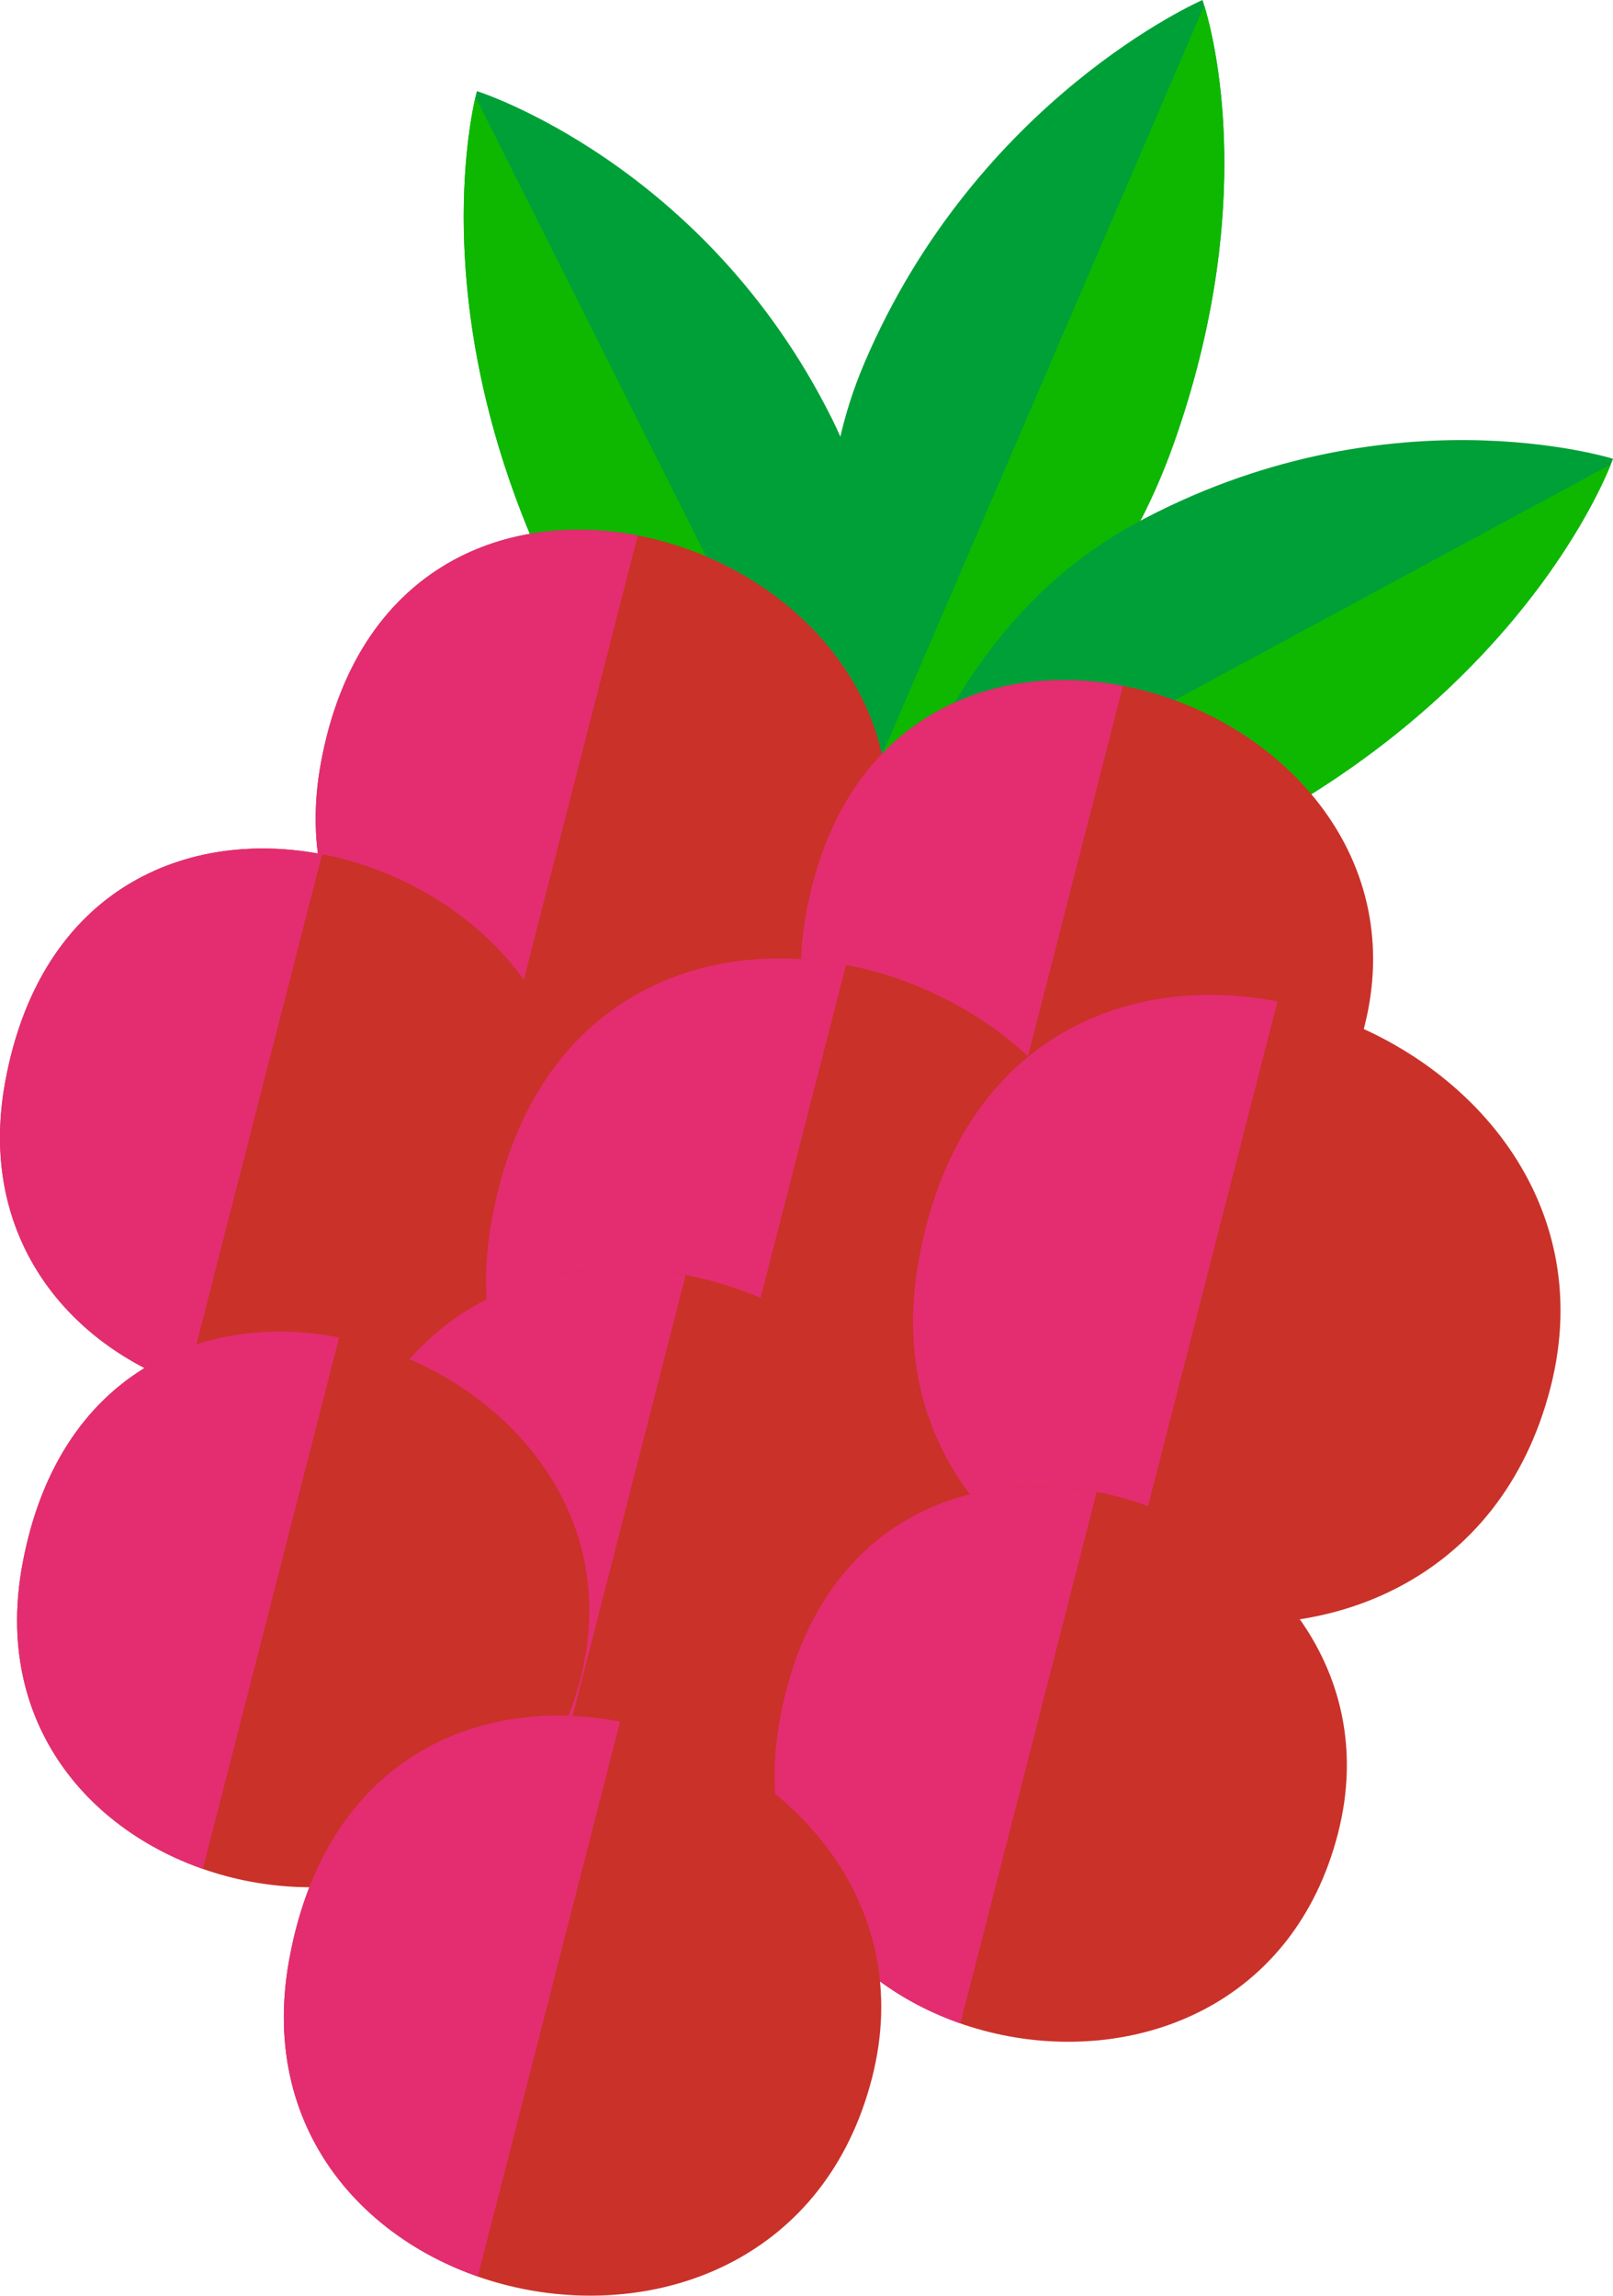 <?xml version="1.0" encoding="utf-8"?>
<!-- Generator: Adobe Illustrator 25.0.0, SVG Export Plug-In . SVG Version: 6.00 Build 0)  -->
<svg version="1.1" xmlns="http://www.w3.org/2000/svg" xmlns:xlink="http://www.w3.org/1999/xlink" x="0px" y="0px"
	 viewBox="0 0 179.017 254.813" enable-background="new 0 0 179.017 254.813" xml:space="preserve">
<g id="rasberry">
	<g>
		<path fill="#00A038" d="M133.455,0c0,0-24.98,10.852-37.546,40.35c-9.69,22.746,1.483,44.615,1.483,44.615
			s22.743-7.089,32.891-35.779C140.644,19.897,133.455,0,133.455,0z"/>
		<path fill="#0EB800" d="M130.283,49.187c9.305-26.305,4.458-45.023,3.372-48.568L97.392,84.966
			C97.392,84.966,120.135,77.877,130.283,49.187z"/>
	</g>
	<g>
		<path fill="#00A038" d="M179.017,50.923c0,0-25.275-7.939-53.122,7.239c-21.471,11.704-26.986,36.568-26.986,36.568
			s21.256,9.455,46.807-6.685C171.802,71.566,179.017,50.923,179.017,50.923z"/>
		<path fill="#0EB800" d="M145.716,88.045c23.427-14.799,31.629-32.947,33.059-36.495L98.91,94.729
			C98.91,94.729,120.165,104.184,145.716,88.045z"/>
	</g>
	<g>
		<path fill="#00A038" d="M52.93,10.113c0,0,25.277,7.976,39.412,36.382c10.9,21.903,1.171,45.453,1.171,45.453
			s-22.849-4.428-34.552-32.308C47.015,31.176,52.93,10.113,52.93,10.113z"/>
		<path fill="#0EB800" d="M58.963,59.639c-10.73-25.562-7.054-45.144-6.193-48.873l40.745,81.181
			C93.513,91.947,70.665,87.519,58.963,59.639z"/>
	</g>
	<path fill="#CA3129" d="M97.562,97.32c-9.791,38.177-69.015,25.755-61.942-12.664C43.971,39.302,107.114,60.073,97.562,97.32z"/>
	<path fill="#E32D70" d="M70.782,59.438c-14.984-2.896-31.21,3.751-35.162,25.217c-3.171,17.223,6.984,29.216,20.034,33.773
		L70.782,59.438z"/>
	<path fill="#CA3129" d="M151.412,114.011c-9.791,38.177-69.015,25.755-61.942-12.664C97.82,55.994,160.964,76.764,151.412,114.011z
		"/>
	<path fill="#E32D70" d="M124.632,76.131c-14.984-2.896-31.21,3.751-35.162,25.217c-3.171,17.223,6.984,29.216,20.034,33.773
		L124.632,76.131z"/>
	<path fill="#CA3129" d="M62.527,132.706c-9.791,38.177-69.015,25.755-61.942-12.664C8.935,74.689,72.079,95.46,62.527,132.706z"/>
	<path fill="#E32D70" d="M35.747,94.825c-14.984-2.896-31.21,3.752-35.162,25.218c-3.171,17.223,6.984,29.216,20.034,33.773
		L35.747,94.825z"/>
	<path fill="#CA3129" d="M123.823,149.433c-10.941,42.665-77.13,28.782-69.225-14.153C63.93,84.595,134.498,107.808,123.823,149.433
		z"/>
	<path fill="#E32D70" d="M93.894,107.099c-16.746-3.236-34.879,4.192-39.296,28.182c-3.544,19.248,7.805,32.65,22.39,37.744
		L93.894,107.099z"/>
	<path fill="#CA3129" d="M172.081,154.013c-11.078,43.196-78.089,29.14-70.086-14.328
		C111.444,88.369,182.889,111.87,172.081,154.013z"/>
	<path fill="#E32D70" d="M141.78,111.152c-16.954-3.276-35.313,4.244-39.785,28.532c-3.588,19.487,7.902,33.057,22.668,38.212
		L141.78,111.152z"/>
	<path fill="#CA3129" d="M105.931,183.724c-10.906,42.526-76.877,28.688-68.997-14.106
		C46.235,119.098,116.571,142.235,105.931,183.724z"/>
	<path fill="#E32D70" d="M76.1,141.528c-16.691-3.225-34.765,4.178-39.168,28.089c-3.532,19.185,7.78,32.543,22.316,37.62
		L76.1,141.528z"/>
	<path fill="#CA3129" d="M64.424,186.331c-9.791,38.177-69.015,25.755-61.942-12.664C10.832,128.313,73.975,149.084,64.424,186.331z
		"/>
	<path fill="#E32D70" d="M37.644,148.45c-14.984-2.896-31.21,3.751-35.162,25.217c-3.171,17.223,6.984,29.216,20.034,33.773
		L37.644,148.45z"/>
	<path fill="#CA3129" d="M148.5,203.481c-9.791,38.177-69.015,25.755-61.942-12.664C94.908,145.464,158.051,166.234,148.5,203.481z"
		/>
	<path fill="#E32D70" d="M121.719,165.601c-14.984-2.896-31.21,3.751-35.162,25.217c-3.171,17.223,6.984,29.216,20.034,33.773
		L121.719,165.601z"/>
	<path fill="#CA3129" d="M96.781,230.645c-10.221,39.858-72.054,26.888-64.669-13.222C40.83,170.074,106.753,191.758,96.781,230.645
		z"/>
	<path fill="#E32D70" d="M68.822,191.097c-15.644-3.023-32.583,3.916-36.71,26.327c-3.311,17.981,7.292,30.501,20.916,35.26
		L68.822,191.097z"/>
</g>
<g id="Layer_1">
</g>
</svg>
